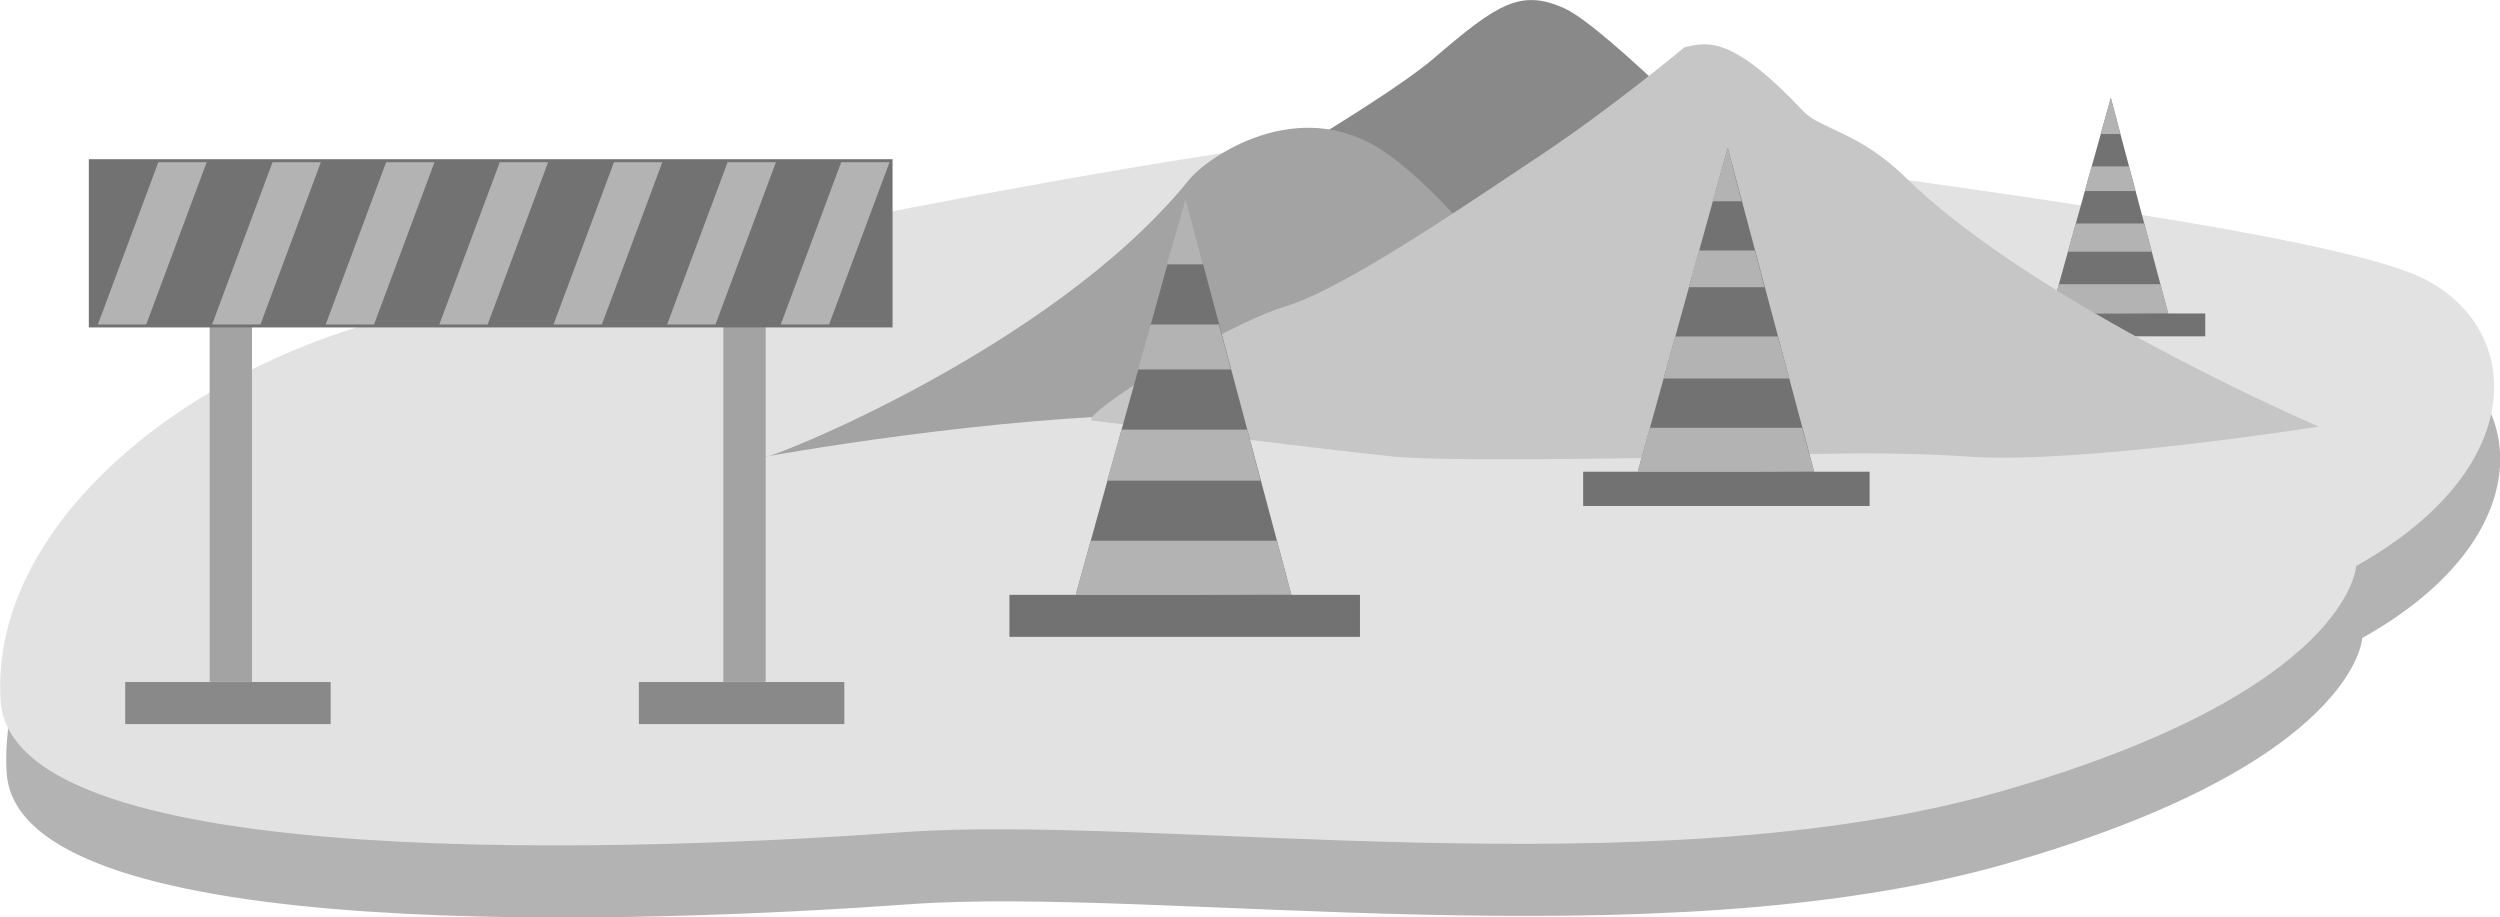 <svg width="218" height="80" viewBox="0 0 218 80" fill="none" xmlns="http://www.w3.org/2000/svg">
<g clip-path="url(#clip0)">
<path d="M205.985 55.638C205.985 55.638 205.511 66.536 175.053 75.285C144.596 84.034 101.122 77.276 79.359 78.847C57.596 80.419 1.528 82.829 0.58 67.374C-0.369 51.919 17.02 38.035 35.885 33.687C54.75 29.338 122.411 14.669 136.428 17.446C150.445 20.223 199.135 25.462 210.833 30.124C220.424 33.949 221.899 46.732 205.985 55.638Z" fill="#B3B3B3"/>
<path d="M205.458 49.352C205.458 49.352 204.984 60.249 174.526 68.998C144.069 77.747 100.595 70.989 78.832 72.561C57.069 74.132 1.001 76.542 0.053 61.087C-0.896 45.632 16.494 31.749 35.358 27.4C54.223 23.052 121.884 8.383 135.901 11.159C149.918 13.936 198.608 19.175 210.306 23.838C219.897 27.662 221.372 40.445 205.458 49.352Z" fill="#E2E2E2"/>
<path d="M178.848 27.243L184.064 8.54L189.07 27.348L178.848 27.243Z" fill="#727272"/>
<path d="M181.798 16.66H186.225L185.645 14.512H182.378L181.798 16.66Z" fill="#B3B3B3"/>
<path d="M180.323 21.951H187.648L186.963 19.489H181.008L180.323 21.951Z" fill="#B3B3B3"/>
<path d="M184.907 11.683L184.064 8.54L183.168 11.683H184.907Z" fill="#B3B3B3"/>
<path d="M188.385 24.78H179.533L178.848 27.348H189.07L188.385 24.78Z" fill="#B3B3B3"/>
<path d="M175.698 27.335V29.326H192.297V27.335H175.698Z" fill="#727272"/>
<path d="M98.013 21.794C98.013 21.794 119.618 9.745 125.098 5.029C130.579 0.314 132.634 -0.995 136.428 0.733C140.222 2.462 152.553 15.35 154.608 16.66C156.663 17.97 176.16 28.291 177.899 28.291C179.638 28.291 147.072 31.748 139.537 30.02C135.058 29.024 127.206 30.386 122.569 30.439C119.249 30.491 118.986 30.858 115.771 30.02C114.77 29.758 106.55 28.291 98.013 27.033C98.54 26.614 104.863 23.157 104.863 23.157C104.863 23.157 94.588 24.414 98.013 21.794Z" fill="#898989"/>
<path d="M66.765 39.817C66.449 40.288 91.69 30.491 103.651 15.717C105.338 13.621 113.189 8.278 120.514 13.098C127.47 17.708 134.373 29.129 138.957 30.386C138.957 30.386 118.406 36.149 102.598 36.149C86.789 36.149 66.765 39.817 66.765 39.817Z" fill="#A3A3A3"/>
<path d="M146.862 4.139C146.862 4.139 140.538 9.43 134.215 13.621C128.892 17.132 117.352 25.147 112.083 26.719C106.813 28.291 94.166 36.149 95.22 36.673C95.22 36.673 116.298 39.293 121.568 39.817C126.837 40.34 149.496 39.817 151.077 39.817C152.658 39.817 162.565 39.188 171.628 39.817C181.43 40.498 202.192 37.197 202.192 37.197C202.192 37.197 177.583 26.667 166.148 15.455C162.143 11.526 158.771 11.264 157.295 9.745C151.077 3.143 148.969 3.615 146.862 4.139Z" fill="#C6C6C6"/>
<path d="M93.85 51.709L103.388 17.341L112.61 51.867L93.85 51.709Z" fill="#727272"/>
<path d="M99.225 32.22H107.34L106.286 28.291H100.332L99.225 32.22Z" fill="#B3B3B3"/>
<path d="M96.537 41.912H109.922L108.763 37.459H97.802L96.537 41.912Z" fill="#B3B3B3"/>
<path d="M104.916 23.052L103.388 17.289L101.754 23.052H104.916Z" fill="#B3B3B3"/>
<path d="M111.345 47.151H95.115L93.797 51.867H112.61L111.345 47.151Z" fill="#B3B3B3"/>
<path d="M88.025 51.869V55.536H118.589V51.869H88.025Z" fill="#727272"/>
<path d="M142.857 40.969L150.656 12.888L158.191 41.126L142.857 40.969Z" fill="#727272"/>
<path d="M147.283 25.043H153.87L153.027 21.847H148.126L147.283 25.043Z" fill="#B3B3B3"/>
<path d="M145.07 33.006H156.03L155.029 29.338H146.071L145.07 33.006Z" fill="#B3B3B3"/>
<path d="M151.868 17.551L150.656 12.888L149.338 17.551H151.868Z" fill="#B3B3B3"/>
<path d="M157.137 37.302H143.858L142.804 41.126H158.191L157.137 37.302Z" fill="#B3B3B3"/>
<path d="M138.052 41.133V44.12H163.029V41.133H138.052Z" fill="#727272"/>
<path d="M21.974 24.362H18.285V59.463H21.974V24.362Z" fill="#A3A3A3"/>
<path d="M66.765 24.362H63.076V59.463H66.765V24.362Z" fill="#A3A3A3"/>
<path d="M77.831 13.883H7.746V28.553H77.831V13.883Z" fill="#727272"/>
<path d="M12.752 28.291H8.537L13.806 14.145H18.022L12.752 28.291Z" fill="#B3B3B3"/>
<path d="M22.712 28.291H18.496L23.765 14.145H27.981L22.712 28.291Z" fill="#B3B3B3"/>
<path d="M32.618 28.291H28.403L33.672 14.145H37.888L32.618 28.291Z" fill="#B3B3B3"/>
<path d="M42.525 28.291H38.309L43.579 14.145H47.794L42.525 28.291Z" fill="#B3B3B3"/>
<path d="M52.484 28.291H48.269L53.538 14.145H57.754L52.484 28.291Z" fill="#B3B3B3"/>
<path d="M62.391 28.291H58.175L63.445 14.145H67.661L62.391 28.291Z" fill="#B3B3B3"/>
<path d="M72.298 28.291H68.082L73.352 14.145H77.567L72.298 28.291Z" fill="#B3B3B3"/>
<path d="M10.918 59.473V63.141H28.835V59.473H10.918Z" fill="#898989"/>
<path d="M55.709 59.473V63.141H73.626V59.473H55.709Z" fill="#898989"/>
</g>
<defs>
<clipPath id="clip0">
<rect width="218" height="80" fill="white"/>
</clipPath>
</defs>
</svg>
